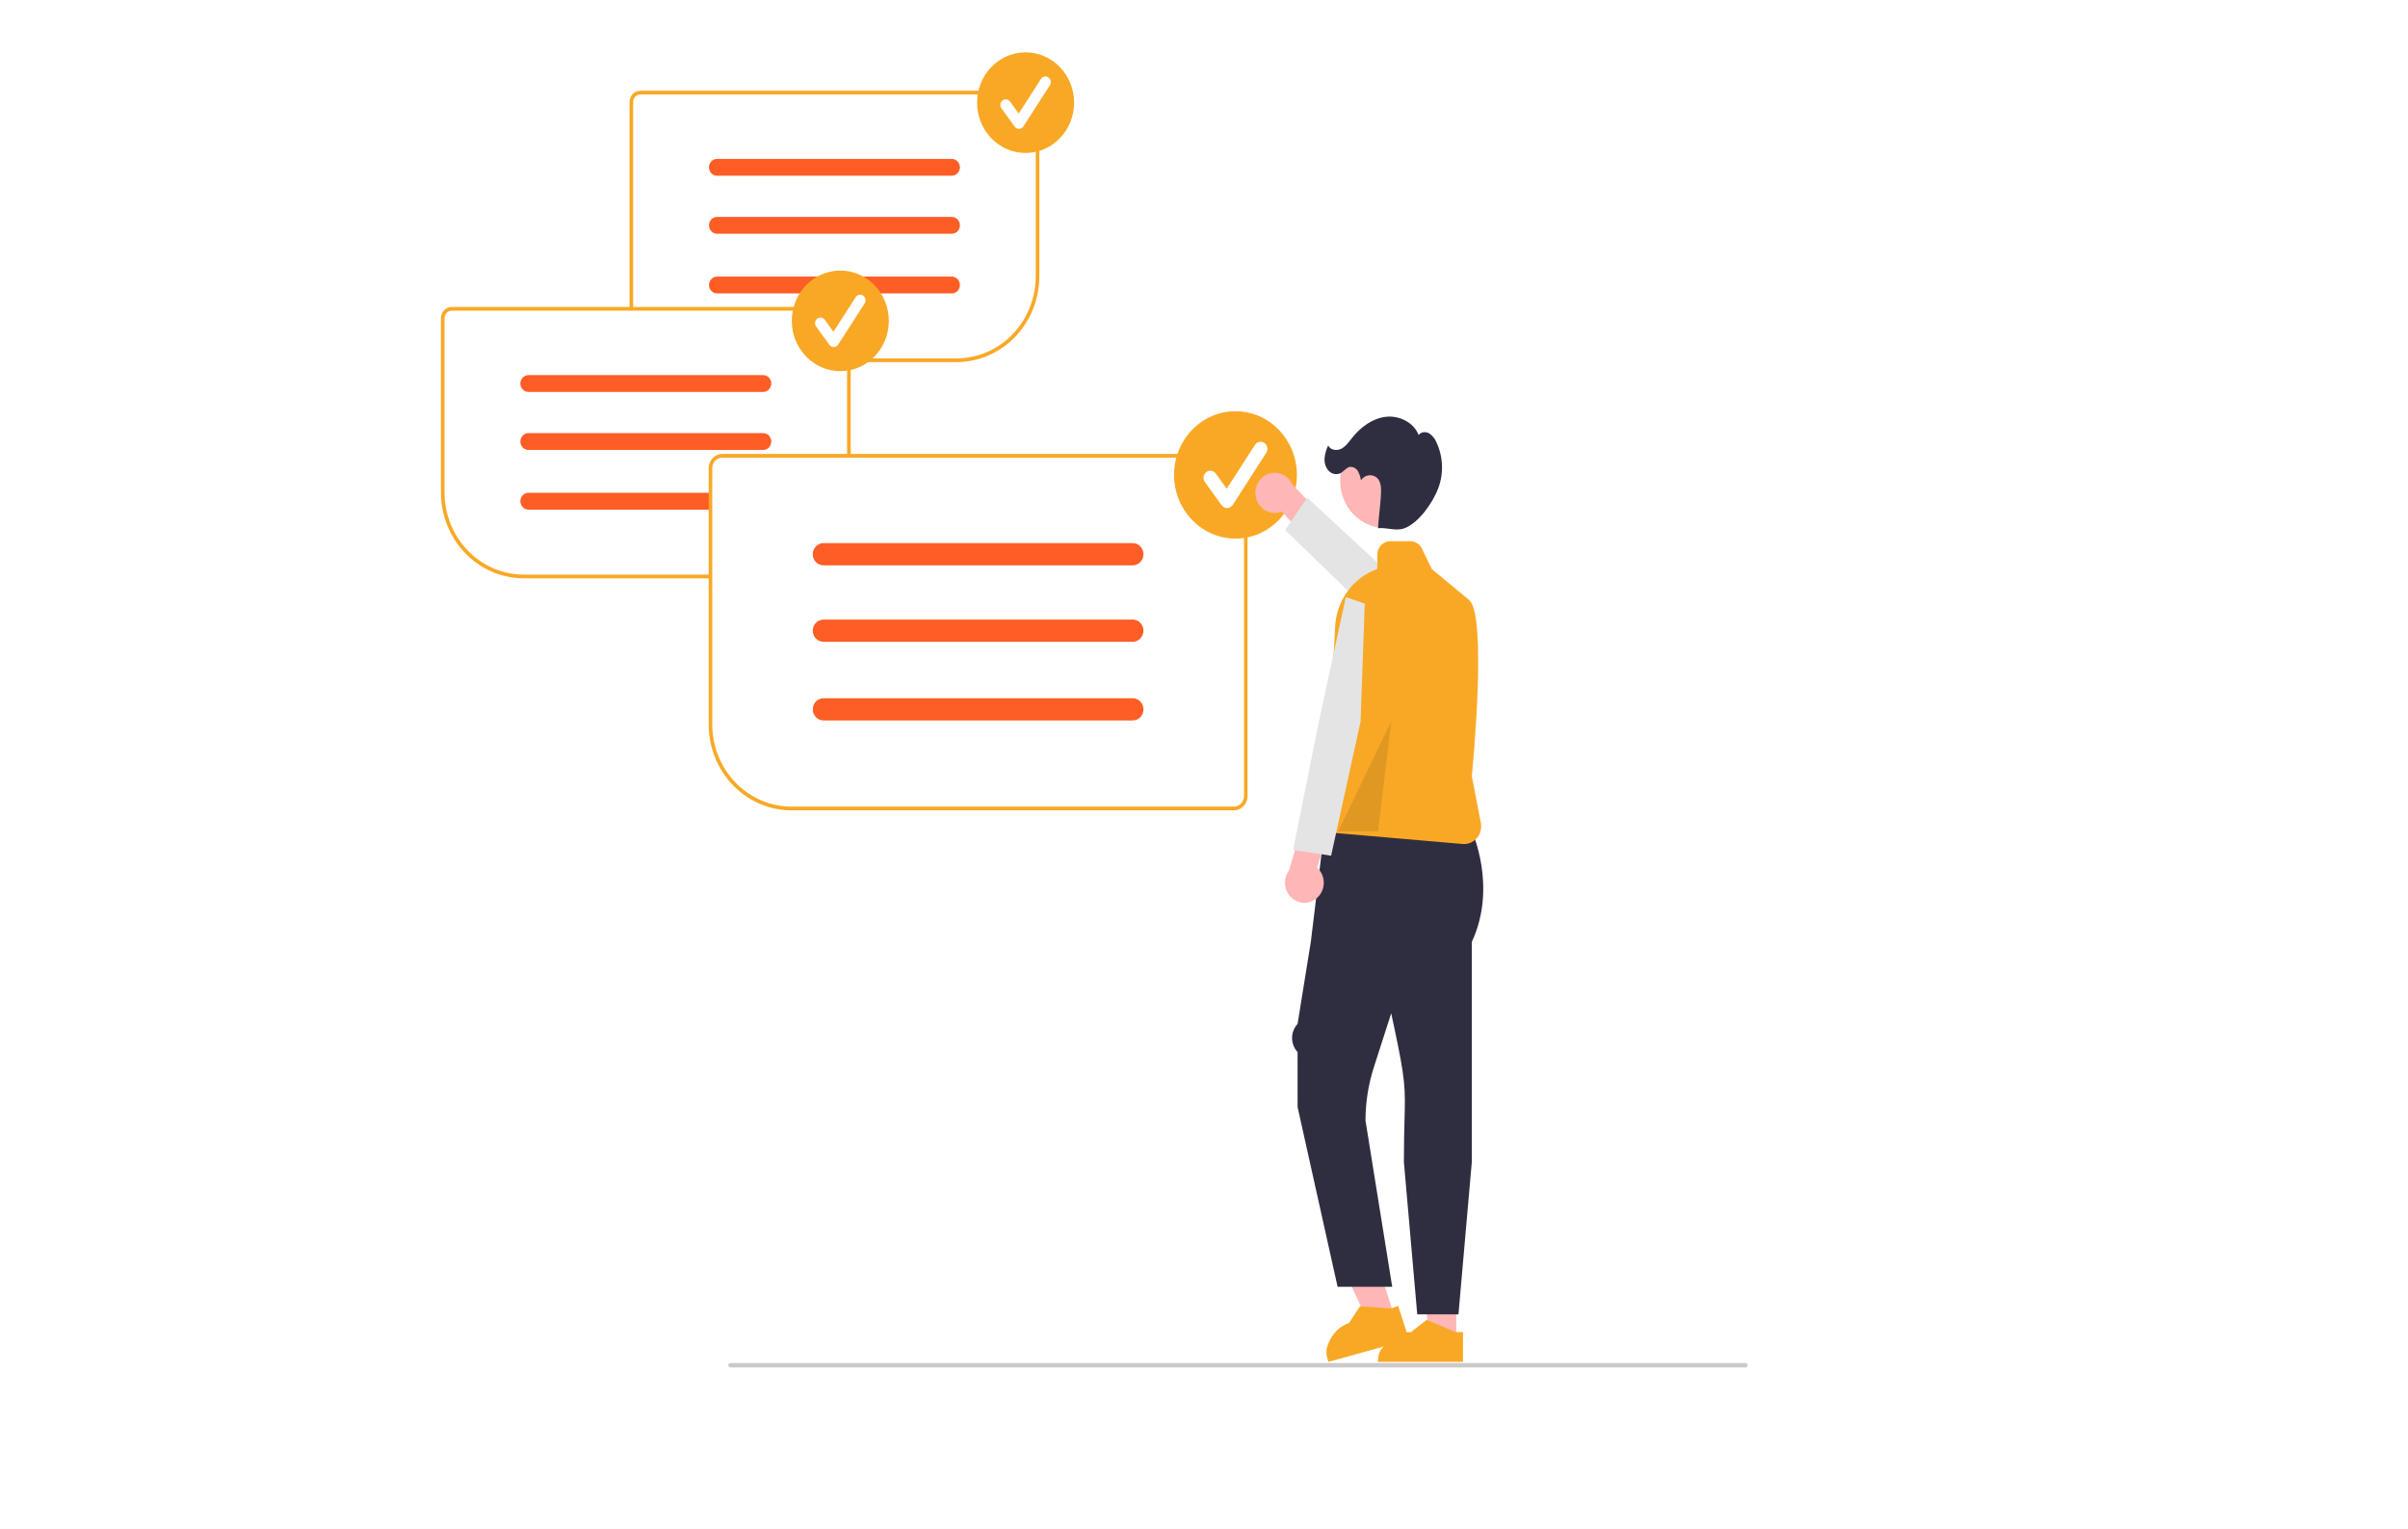 <svg width="1196" height="759" viewBox="0 0 1196 759" fill="none" xmlns="http://www.w3.org/2000/svg">
<rect width="1196" height="759" fill="#F5F5F5"/>
<rect width="1196" height="759" fill="white"/>
<g clip-path="url(#clip0_0_1)">
<path d="M640.401 623.354L641.814 624.976C658.145 643.922 667.891 661.508 670.894 677.503C670.942 677.735 670.975 677.967 671.022 678.199L669.977 678.404L668.971 678.588C665.906 661.15 654.496 643.123 640.256 626.594C639.802 626.057 639.341 625.512 638.865 624.981C632.777 618.039 626.232 611.379 619.613 605.152C619.105 604.665 618.582 604.178 618.059 603.691C609.283 595.518 600.453 588.125 592.578 581.892C592.024 581.449 591.461 581.014 590.906 580.586C577.536 570.094 567.162 563.139 564.849 561.615C564.571 561.424 564.413 561.323 564.377 561.299L564.924 560.393L564.925 560.378L565.48 559.465C565.516 559.49 566.046 559.824 567.005 560.472C570.604 562.877 580.278 569.496 592.312 578.906C592.852 579.333 593.415 579.769 593.969 580.212C600.365 585.262 607.36 591.05 614.424 597.384C616.2 598.972 617.933 600.558 619.621 602.142C620.152 602.622 620.675 603.109 621.183 603.596C628.338 610.326 634.744 616.912 640.401 623.354Z" fill="white"/>
<path d="M600.841 564.379C600.6 564.981 600.341 565.583 600.072 566.175C598.032 570.753 595.422 575.034 592.309 578.909C591.853 579.465 591.389 580.029 590.906 580.585C589.602 582.076 588.214 583.518 586.743 584.91C580.723 590.558 573.589 594.78 565.837 597.282C565.586 597.366 565.346 597.449 565.095 597.523C565.14 598.255 565.185 598.977 565.229 599.727C565.479 599.653 565.721 599.579 565.971 599.496C574.197 596.925 581.768 592.49 588.136 586.512C589.694 585.054 591.176 583.511 592.577 581.891C593.059 581.345 593.524 580.78 593.971 580.215C597.3 576.068 600.071 571.473 602.208 566.555C602.458 565.962 602.708 565.37 602.949 564.768C602.235 564.638 601.529 564.508 600.841 564.379Z" fill="white"/>
<path d="M634.889 573.028C634.782 573.575 634.657 574.121 634.523 574.668C632.101 585.078 626.942 594.589 619.621 602.144C619.111 602.672 618.593 603.191 618.057 603.691C617.905 603.848 617.735 604.015 617.575 604.163C610.914 610.396 602.913 614.888 594.238 617.266C585.563 619.643 576.466 619.838 567.704 617.832C567.498 617.795 567.284 617.74 567.079 617.693C567.186 618.453 567.284 619.221 567.4 619.981C567.606 620.027 567.802 620.073 568.008 620.11C576.992 622.037 586.288 621.742 595.142 619.25C603.996 616.758 612.158 612.138 618.968 605.765C619.183 605.562 619.406 605.367 619.612 605.154C620.148 604.636 620.666 604.117 621.184 603.598C628.677 595.826 633.976 586.078 636.506 575.408C636.64 574.853 636.765 574.297 636.881 573.741C636.22 573.501 635.559 573.26 634.889 573.028Z" fill="white"/>
<path d="M655.733 582.484C655.741 583.002 655.741 583.53 655.733 584.049C655.583 598.684 650.108 612.722 640.401 623.352C639.901 623.907 639.383 624.444 638.865 624.982C638.302 625.546 637.739 626.111 637.158 626.648C628.171 635.045 616.818 640.225 604.774 641.424C592.73 642.622 580.633 639.777 570.268 633.307C570.09 633.211 569.917 633.106 569.75 632.992C569.964 633.974 570.179 634.937 570.411 635.9C570.572 635.993 570.724 636.085 570.884 636.169C581.55 642.333 593.808 644.885 605.942 643.466C618.077 642.048 629.479 636.731 638.552 628.26C639.133 627.713 639.714 627.167 640.258 626.593C640.795 626.065 641.304 625.528 641.813 624.972C651.656 614.211 657.339 600.075 657.779 585.253C657.797 584.752 657.805 584.252 657.805 583.752C657.126 583.317 656.429 582.9 655.733 582.484Z" fill="white"/>
<path d="M475.114 179.339H318.064C316.757 179.338 315.504 178.799 314.58 177.841C313.656 176.883 313.136 175.584 313.134 174.229V50.62C313.136 49.266 313.656 47.967 314.58 47.009C315.504 46.051 316.757 45.512 318.064 45.51H510.835C512.142 45.512 513.395 46.051 514.319 47.009C515.244 47.967 515.763 49.266 515.765 50.62V137.202C515.753 148.374 511.466 159.084 503.845 166.984C496.224 174.883 485.892 179.327 475.114 179.339Z" fill="white"/>
<path d="M475.114 179.802H318.064C316.639 179.8 315.272 179.213 314.264 178.168C313.256 177.123 312.689 175.707 312.688 174.229V50.62C312.689 49.143 313.256 47.726 314.264 46.681C315.272 45.637 316.639 45.049 318.064 45.047H510.835C512.261 45.049 513.627 45.637 514.635 46.681C515.643 47.726 516.21 49.143 516.212 50.62V137.202C516.199 148.497 511.865 159.325 504.161 167.311C496.456 175.297 486.01 179.789 475.114 179.802V179.802ZM318.064 46.899C317.112 46.901 316.2 47.293 315.527 47.991C314.854 48.688 314.476 49.634 314.475 50.62V174.229C314.476 175.216 314.854 176.162 315.527 176.859C316.2 177.557 317.112 177.949 318.064 177.95H475.114C485.536 177.938 495.528 173.641 502.898 166.002C510.268 158.363 514.413 148.006 514.425 137.202V50.62C514.424 49.634 514.045 48.688 513.372 47.991C512.699 47.293 511.787 46.901 510.835 46.899H318.064Z" fill="#F9A826"/>
<path d="M472.729 87.255H356.17C355.1 87.255 354.074 86.815 353.317 86.03C352.56 85.246 352.135 84.182 352.135 83.073C352.135 81.964 352.56 80.9 353.317 80.116C354.074 79.331 355.1 78.891 356.17 78.891H472.729C473.798 78.892 474.823 79.334 475.578 80.118C476.334 80.902 476.758 81.965 476.758 83.073C476.758 84.181 476.334 85.244 475.578 86.028C474.823 86.812 473.798 87.254 472.729 87.255V87.255Z" fill="#FE5D26"/>
<path d="M472.729 116.066H356.17C355.1 116.066 354.074 115.626 353.317 114.841C352.56 114.057 352.135 112.993 352.135 111.884C352.135 110.775 352.56 109.711 353.317 108.927C354.074 108.143 355.1 107.702 356.17 107.702H472.729C473.799 107.702 474.826 108.143 475.582 108.927C476.339 109.711 476.764 110.775 476.764 111.884C476.764 112.993 476.339 114.057 475.582 114.841C474.826 115.626 473.799 116.066 472.729 116.066Z" fill="#FE5D26"/>
<path d="M472.729 145.701H356.17C355.1 145.701 354.074 145.26 353.317 144.476C352.56 143.692 352.135 142.628 352.135 141.519C352.135 140.41 352.56 139.346 353.317 138.561C354.074 137.777 355.1 137.337 356.17 137.337H472.729C473.799 137.337 474.826 137.777 475.582 138.561C476.339 139.346 476.764 140.41 476.764 141.519C476.764 142.628 476.339 143.692 475.582 144.476C474.826 145.26 473.799 145.701 472.729 145.701Z" fill="#FE5D26"/>
<path d="M509.388 75.95C522.695 75.95 533.482 64.768 533.482 50.975C533.482 37.182 522.695 26 509.388 26C496.081 26 485.294 37.182 485.294 50.975C485.294 64.768 496.081 75.95 509.388 75.95Z" fill="#F9A826"/>
<path d="M506.101 63.974C505.685 63.974 505.275 63.873 504.902 63.68C504.53 63.487 504.207 63.207 503.957 62.862L497.384 53.777C497.173 53.485 497.019 53.153 496.932 52.8C496.844 52.446 496.825 52.078 496.875 51.717C496.925 51.356 497.043 51.009 497.222 50.695C497.401 50.381 497.638 50.107 497.92 49.888C498.202 49.669 498.522 49.51 498.863 49.419C499.204 49.329 499.559 49.309 499.907 49.36C500.256 49.412 500.591 49.534 500.894 49.72C501.196 49.906 501.461 50.152 501.672 50.444L505.973 56.387L517.018 39.213C517.412 38.6 518.025 38.175 518.722 38.03C519.419 37.886 520.143 38.034 520.734 38.443C521.326 38.852 521.737 39.487 521.876 40.21C522.015 40.932 521.872 41.682 521.478 42.295L508.331 62.736C508.094 63.106 507.774 63.411 507.399 63.626C507.024 63.841 506.604 63.96 506.176 63.973C506.151 63.973 506.126 63.974 506.101 63.974Z" fill="white"/>
<path d="M417.148 286.699H260.097C249.32 286.687 238.987 282.243 231.366 274.344C223.746 266.444 219.459 255.734 219.447 244.562V157.98C219.448 156.625 219.968 155.326 220.892 154.368C221.817 153.41 223.07 152.871 224.377 152.87H417.148C418.455 152.871 419.708 153.41 420.632 154.368C421.556 155.326 422.076 156.625 422.077 157.98V281.589C422.076 282.944 421.556 284.243 420.632 285.201C419.708 286.159 418.455 286.698 417.148 286.699V286.699Z" fill="white"/>
<path d="M417.148 287.162H260.097C249.201 287.149 238.755 282.657 231.051 274.671C223.346 266.685 219.012 255.857 219 244.562V157.98C219.002 156.502 219.569 155.086 220.577 154.041C221.585 152.996 222.951 152.408 224.377 152.407H417.148C418.573 152.408 419.94 152.996 420.948 154.041C421.956 155.086 422.523 156.502 422.524 157.98V281.589C422.523 283.067 421.956 284.483 420.948 285.528C419.94 286.573 418.573 287.161 417.148 287.162ZM224.377 154.259C223.425 154.26 222.513 154.653 221.84 155.35C221.167 156.048 220.788 156.993 220.787 157.98V244.562C220.799 255.366 224.944 265.723 232.314 273.362C239.683 281.001 249.675 285.298 260.097 285.31H417.148C418.099 285.309 419.012 284.917 419.685 284.219C420.358 283.521 420.736 282.576 420.737 281.589V157.98C420.736 156.993 420.358 156.048 419.685 155.35C419.012 154.653 418.099 154.26 417.148 154.259H224.377Z" fill="#F9A826"/>
<path d="M379.042 194.615H262.482C261.412 194.615 260.386 194.174 259.629 193.39C258.873 192.606 258.448 191.542 258.448 190.433C258.448 189.323 258.873 188.26 259.629 187.475C260.386 186.691 261.412 186.25 262.482 186.25H379.042C380.112 186.25 381.138 186.691 381.895 187.475C382.651 188.26 383.077 189.323 383.077 190.433C383.077 191.542 382.651 192.606 381.895 193.39C381.138 194.174 380.112 194.615 379.042 194.615Z" fill="#FE5D26"/>
<path d="M379.042 223.426H262.482C261.412 223.426 260.386 222.985 259.629 222.201C258.873 221.417 258.448 220.353 258.448 219.244C258.448 218.135 258.873 217.071 259.629 216.287C260.386 215.502 261.412 215.062 262.482 215.062H379.042C380.112 215.062 381.138 215.502 381.895 216.287C382.651 217.071 383.077 218.135 383.077 219.244C383.077 220.353 382.651 221.417 381.895 222.201C381.138 222.985 380.112 223.426 379.042 223.426Z" fill="#FE5D26"/>
<path d="M379.042 253.061H262.482C261.412 253.061 260.386 252.62 259.629 251.836C258.873 251.051 258.448 249.988 258.448 248.878C258.448 247.769 258.873 246.705 259.629 245.921C260.386 245.137 261.412 244.696 262.482 244.696H379.042C380.112 244.696 381.138 245.137 381.895 245.921C382.651 246.705 383.077 247.769 383.077 248.878C383.077 249.988 382.651 251.051 381.895 251.836C381.138 252.62 380.112 253.061 379.042 253.061Z" fill="#FE5D26"/>
<path d="M417.366 184.302C430.673 184.302 441.46 173.12 441.46 159.327C441.46 145.533 430.673 134.352 417.366 134.352C404.059 134.352 393.272 145.533 393.272 159.327C393.272 173.12 404.059 184.302 417.366 184.302Z" fill="#F9A826"/>
<path d="M414.079 172.325C413.663 172.325 413.252 172.225 412.88 172.032C412.508 171.839 412.185 171.559 411.935 171.214L405.362 162.129C405.151 161.837 404.997 161.505 404.91 161.151C404.822 160.798 404.803 160.43 404.853 160.069C404.902 159.708 405.02 159.36 405.2 159.046C405.379 158.733 405.616 158.458 405.898 158.239C406.179 158.021 406.5 157.861 406.841 157.771C407.182 157.68 407.537 157.66 407.885 157.712C408.233 157.763 408.569 157.886 408.871 158.072C409.174 158.257 409.439 158.503 409.65 158.795L413.95 164.738L424.996 147.565C425.39 146.952 426.003 146.526 426.7 146.382C427.397 146.237 428.121 146.386 428.712 146.795C429.304 147.203 429.714 147.839 429.854 148.561C429.993 149.284 429.85 150.034 429.456 150.647L416.309 171.088C416.071 171.458 415.751 171.763 415.376 171.978C415.001 172.193 414.582 172.312 414.153 172.324C414.129 172.325 414.104 172.325 414.079 172.325Z" fill="white"/>
<path d="M612.828 401.916H393.079C382.302 401.903 371.969 397.46 364.348 389.561C356.728 381.661 352.441 370.951 352.429 359.779V232.43C352.431 230.684 353.101 229.01 354.292 227.775C355.483 226.54 357.099 225.845 358.783 225.843H612.828C614.513 225.845 616.128 226.54 617.319 227.775C618.511 229.01 619.181 230.684 619.182 232.43V395.329C619.181 397.075 618.511 398.749 617.319 399.984C616.128 401.219 614.513 401.914 612.828 401.916V401.916Z" fill="white"/>
<path d="M612.828 402.379H393.079C382.183 402.366 371.737 397.874 364.033 389.888C356.328 381.901 351.994 371.074 351.982 359.779V232.43C351.984 230.561 352.701 228.769 353.976 227.447C355.251 226.126 356.98 225.382 358.783 225.38H612.828C614.631 225.382 616.36 226.126 617.635 227.447C618.91 228.769 619.627 230.561 619.629 232.43V395.329C619.627 397.198 618.91 398.99 617.635 400.312C616.36 401.633 614.631 402.377 612.828 402.379V402.379ZM358.783 227.232C357.454 227.234 356.179 227.782 355.239 228.756C354.299 229.731 353.77 231.052 353.769 232.43V359.779C353.781 370.582 357.926 380.94 365.296 388.579C372.665 396.218 382.657 400.515 393.079 400.527H612.828C614.158 400.525 615.432 399.977 616.372 399.002C617.312 398.028 617.841 396.707 617.842 395.329V232.43C617.841 231.052 617.312 229.731 616.372 228.757C615.432 227.782 614.158 227.234 612.828 227.232H358.783Z" fill="#F9A826"/>
<path d="M562.61 280.71H409.001C408.303 280.711 407.61 280.569 406.965 280.292C406.319 280.016 405.732 279.61 405.237 279.098C404.743 278.586 404.35 277.978 404.083 277.309C403.815 276.64 403.677 275.922 403.677 275.198C403.677 274.474 403.815 273.756 404.083 273.087C404.35 272.418 404.743 271.81 405.237 271.298C405.732 270.786 406.319 270.38 406.965 270.104C407.61 269.827 408.303 269.685 409.001 269.686H562.61C563.309 269.685 564.001 269.827 564.647 270.104C565.293 270.38 565.88 270.786 566.374 271.298C566.869 271.81 567.261 272.418 567.529 273.087C567.796 273.756 567.934 274.474 567.934 275.198C567.934 275.922 567.796 276.64 567.529 277.309C567.261 277.978 566.869 278.586 566.374 279.098C565.88 279.61 565.293 280.016 564.647 280.292C564.001 280.569 563.309 280.711 562.61 280.71Z" fill="#FE5D26"/>
<path d="M562.61 318.679H409.001C408.303 318.68 407.61 318.538 406.965 318.261C406.319 317.984 405.732 317.579 405.237 317.067C404.743 316.555 404.35 315.947 404.083 315.278C403.815 314.609 403.677 313.891 403.677 313.167C403.677 312.443 403.815 311.725 404.083 311.056C404.35 310.387 404.743 309.779 405.237 309.267C405.732 308.755 406.319 308.349 406.965 308.073C407.61 307.796 408.303 307.654 409.001 307.655H562.61C564.02 307.655 565.373 308.236 566.37 309.27C567.367 310.303 567.927 311.705 567.927 313.167C567.927 314.629 567.367 316.031 566.37 317.064C565.373 318.098 564.02 318.679 562.61 318.679Z" fill="#FE5D26"/>
<path d="M562.61 357.733H409.001C407.591 357.733 406.239 357.152 405.242 356.118C404.244 355.085 403.684 353.683 403.684 352.221C403.684 350.759 404.244 349.358 405.242 348.324C406.239 347.29 407.591 346.71 409.001 346.71H562.61C563.309 346.709 564.001 346.85 564.647 347.127C565.293 347.404 565.88 347.809 566.374 348.321C566.869 348.833 567.261 349.441 567.529 350.11C567.796 350.779 567.934 351.497 567.934 352.221C567.934 352.946 567.796 353.663 567.529 354.332C567.261 355.001 566.869 355.609 566.374 356.121C565.88 356.633 565.293 357.039 564.647 357.315C564.001 357.592 563.309 357.734 562.61 357.733Z" fill="#FE5D26"/>
<path d="M613.626 267.428C630.471 267.428 644.127 253.273 644.127 235.813C644.127 218.352 630.471 204.197 613.626 204.197C596.781 204.197 583.126 218.352 583.126 235.813C583.126 253.273 596.781 267.428 613.626 267.428Z" fill="#F9A826"/>
<path d="M609.465 252.267C608.939 252.267 608.419 252.14 607.948 251.896C607.477 251.651 607.067 251.297 606.751 250.86L598.431 239.36C598.163 238.99 597.969 238.57 597.858 238.122C597.748 237.675 597.723 237.209 597.786 236.752C597.849 236.295 597.998 235.855 598.225 235.458C598.453 235.06 598.753 234.713 599.109 234.436C599.466 234.159 599.871 233.958 600.303 233.843C600.734 233.728 601.184 233.703 601.625 233.768C602.066 233.834 602.49 233.988 602.873 234.224C603.257 234.459 603.592 234.77 603.859 235.14L609.303 242.663L623.285 220.924C623.784 220.149 624.56 219.611 625.442 219.429C626.324 219.247 627.239 219.435 627.987 219.952C628.735 220.469 629.255 221.273 629.432 222.186C629.609 223.1 629.428 224.049 628.931 224.825L612.289 250.701C611.988 251.169 611.583 251.555 611.108 251.827C610.633 252.1 610.102 252.25 609.56 252.266C609.528 252.266 609.497 252.267 609.465 252.267Z" fill="white"/>
<path d="M692.642 653.76L680.233 658.062L658.32 610.495L676.635 604.146L692.642 653.76Z" fill="#FFB6B6"/>
<path d="M699.83 665.131L659.818 676.223L659.648 675.699C658.257 671.387 658.569 669.549 660.527 665.481C661.485 663.477 662.816 661.69 664.444 660.223C666.073 658.756 667.965 657.638 670.013 656.935L670.014 656.935L675.468 648.653L690.959 649.674L694.452 648.463L699.83 665.131Z" fill="#F9A826"/>
<path d="M723.3 665.854H710.216L703.991 613.539L723.303 613.54L723.3 665.854Z" fill="#FFB6B6"/>
<path d="M726.637 676.223L684.447 676.222V675.669C684.447 671.122 686.155 669.625 689.257 666.41C690.779 664.825 692.588 663.568 694.581 662.712C696.574 661.857 698.711 661.419 700.869 661.425H700.87L708.576 655.365L722.955 661.426L726.638 661.426L726.637 676.223Z" fill="#F9A826"/>
<path d="M623.718 246.7C623.988 248.121 624.554 249.464 625.379 250.633C626.203 251.803 627.264 252.77 628.488 253.469C629.712 254.167 631.069 254.578 632.463 254.674C633.857 254.77 635.254 254.548 636.556 254.023L651.662 270.37L663.485 263.278L641.84 240.503C640.845 238.294 639.102 236.54 636.943 235.573C634.784 234.607 632.357 234.495 630.123 235.258C627.89 236.022 626.004 237.609 624.823 239.718C623.643 241.827 623.25 244.311 623.718 246.7V246.7Z" fill="#FFB6B6"/>
<path d="M721.478 328.896L728.287 321.593L688.907 283.787L649.272 247.103L638.295 263.182L679.829 303.368L721.478 328.896Z" fill="#E4E4E4"/>
<path d="M697.281 576.995C697.281 567.817 697.456 561.271 697.597 556.01C698.009 540.616 698.12 536.478 692.436 509.967L690.977 503.158L682.369 529.925C679.62 538.464 678.215 547.406 678.208 556.407L691.48 638.951H664.354L644.487 549.713L644.478 522.417C642.727 520.539 641.749 518.03 641.749 515.419C641.749 512.808 642.727 510.299 644.478 508.422L651.078 467.527L657.759 412.413H730.936C730.936 412.413 743.851 440.16 731.017 467.684L731.015 577.029L724.384 652.635H703.913L697.281 576.995Z" fill="#2F2E41"/>
<path d="M726.462 419.084L658.015 413.172L657.659 413.141L663.122 311.222C663.443 304.814 665.612 298.653 669.349 293.537C673.085 288.421 678.217 284.586 684.08 282.527V275.394C684.082 273.629 684.76 271.937 685.964 270.688C687.168 269.44 688.801 268.738 690.504 268.736H700.505C701.699 268.732 702.87 269.074 703.885 269.725C704.901 270.376 705.72 271.308 706.25 272.417L711.141 282.555L729.633 297.89C738.767 305.464 731.416 381.401 731.02 385.407L735.493 408.588C735.739 409.863 735.709 411.179 735.406 412.441C735.103 413.703 734.533 414.879 733.739 415.886C732.945 416.892 731.946 417.704 730.813 418.263C729.68 418.821 728.442 419.113 727.187 419.116C726.947 419.115 726.705 419.104 726.462 419.084Z" fill="#F9A826"/>
<path d="M653.977 445.994C655.059 445.078 655.934 443.927 656.541 442.623C657.147 441.319 657.471 439.892 657.488 438.444C657.505 436.996 657.216 435.562 656.641 434.242C656.065 432.922 655.218 431.75 654.158 430.806L660.949 409.292L649.343 401.826L640.164 432.347C638.753 434.298 638.082 436.717 638.277 439.147C638.472 441.577 639.52 443.848 641.223 445.53C642.925 447.212 645.164 448.189 647.515 448.274C649.865 448.36 652.165 447.548 653.977 445.994V445.994Z" fill="#FFB6B6"/>
<path d="M677.847 299.739L668.424 296.483L654.813 359.427L642.278 422.025L661.132 424.9L675.753 358.342L677.847 299.739Z" fill="#E4E4E4"/>
<path d="M688.137 262.221C700.553 262.221 710.617 251.789 710.617 238.919C710.617 226.05 700.553 215.617 688.137 215.617C675.722 215.617 665.657 226.05 665.657 238.919C665.657 251.789 675.722 262.221 688.137 262.221Z" fill="#FFB6B6"/>
<path d="M657.89 227.508C658.097 225.299 658.708 223.152 659.689 221.18C660.74 223.549 664.018 223.96 666.261 222.781C668.505 221.602 670.009 219.363 671.612 217.354C675.843 212.053 681.661 207.752 688.255 206.969C694.849 206.186 702.118 209.636 704.609 216.013C705.727 214.404 708.113 214.225 709.8 215.16C711.43 216.226 712.702 217.788 713.442 219.632C715.101 223.162 716.039 227.008 716.196 230.932C716.354 234.855 715.727 238.769 714.356 242.429C711.579 249.712 704.722 259.525 697.648 262.274C693.353 263.943 689.015 261.807 684.447 262.274C684.686 257.107 685.653 250.731 685.892 245.564C686.023 242.734 686.042 239.568 684.177 237.496C683.605 236.933 682.921 236.508 682.173 236.249C681.424 235.991 680.63 235.906 679.847 236.001C679.064 236.096 678.31 236.368 677.639 236.798C676.968 237.228 676.397 237.806 675.965 238.49C675.735 236.883 675.211 235.337 674.423 233.933C674.019 233.236 673.435 232.671 672.737 232.301C672.039 231.93 671.256 231.769 670.474 231.836C668.567 232.16 667.389 234.189 665.639 235.039C664.645 235.452 663.553 235.54 662.509 235.292C661.465 235.044 660.519 234.471 659.798 233.651C659.097 232.813 658.567 231.837 658.239 230.781C657.911 229.725 657.793 228.612 657.89 227.508V227.508Z" fill="#2F2E41"/>
<path opacity="0.1" d="M691.047 358.059L664.646 412.792H684.447L691.047 358.059Z" fill="black"/>
<path d="M868 677.898C868 678.043 867.973 678.186 867.92 678.32C867.867 678.454 867.788 678.576 867.69 678.678C867.591 678.781 867.473 678.862 867.344 678.917C867.215 678.972 867.077 679 866.937 679H362.789C362.507 679 362.237 678.884 362.038 678.677C361.838 678.471 361.726 678.19 361.726 677.898C361.726 677.606 361.838 677.325 362.038 677.119C362.237 676.912 362.507 676.796 362.789 676.796H866.937C867.077 676.795 867.215 676.824 867.344 676.879C867.473 676.934 867.591 677.015 867.69 677.118C867.788 677.22 867.867 677.342 867.92 677.476C867.973 677.61 868 677.753 868 677.898V677.898Z" fill="#CACACA"/>
</g>
<defs>
<clipPath id="clip0_0_1">
<rect width="649" height="653" fill="white" transform="translate(219 26)"/>
</clipPath>
</defs>
</svg>
